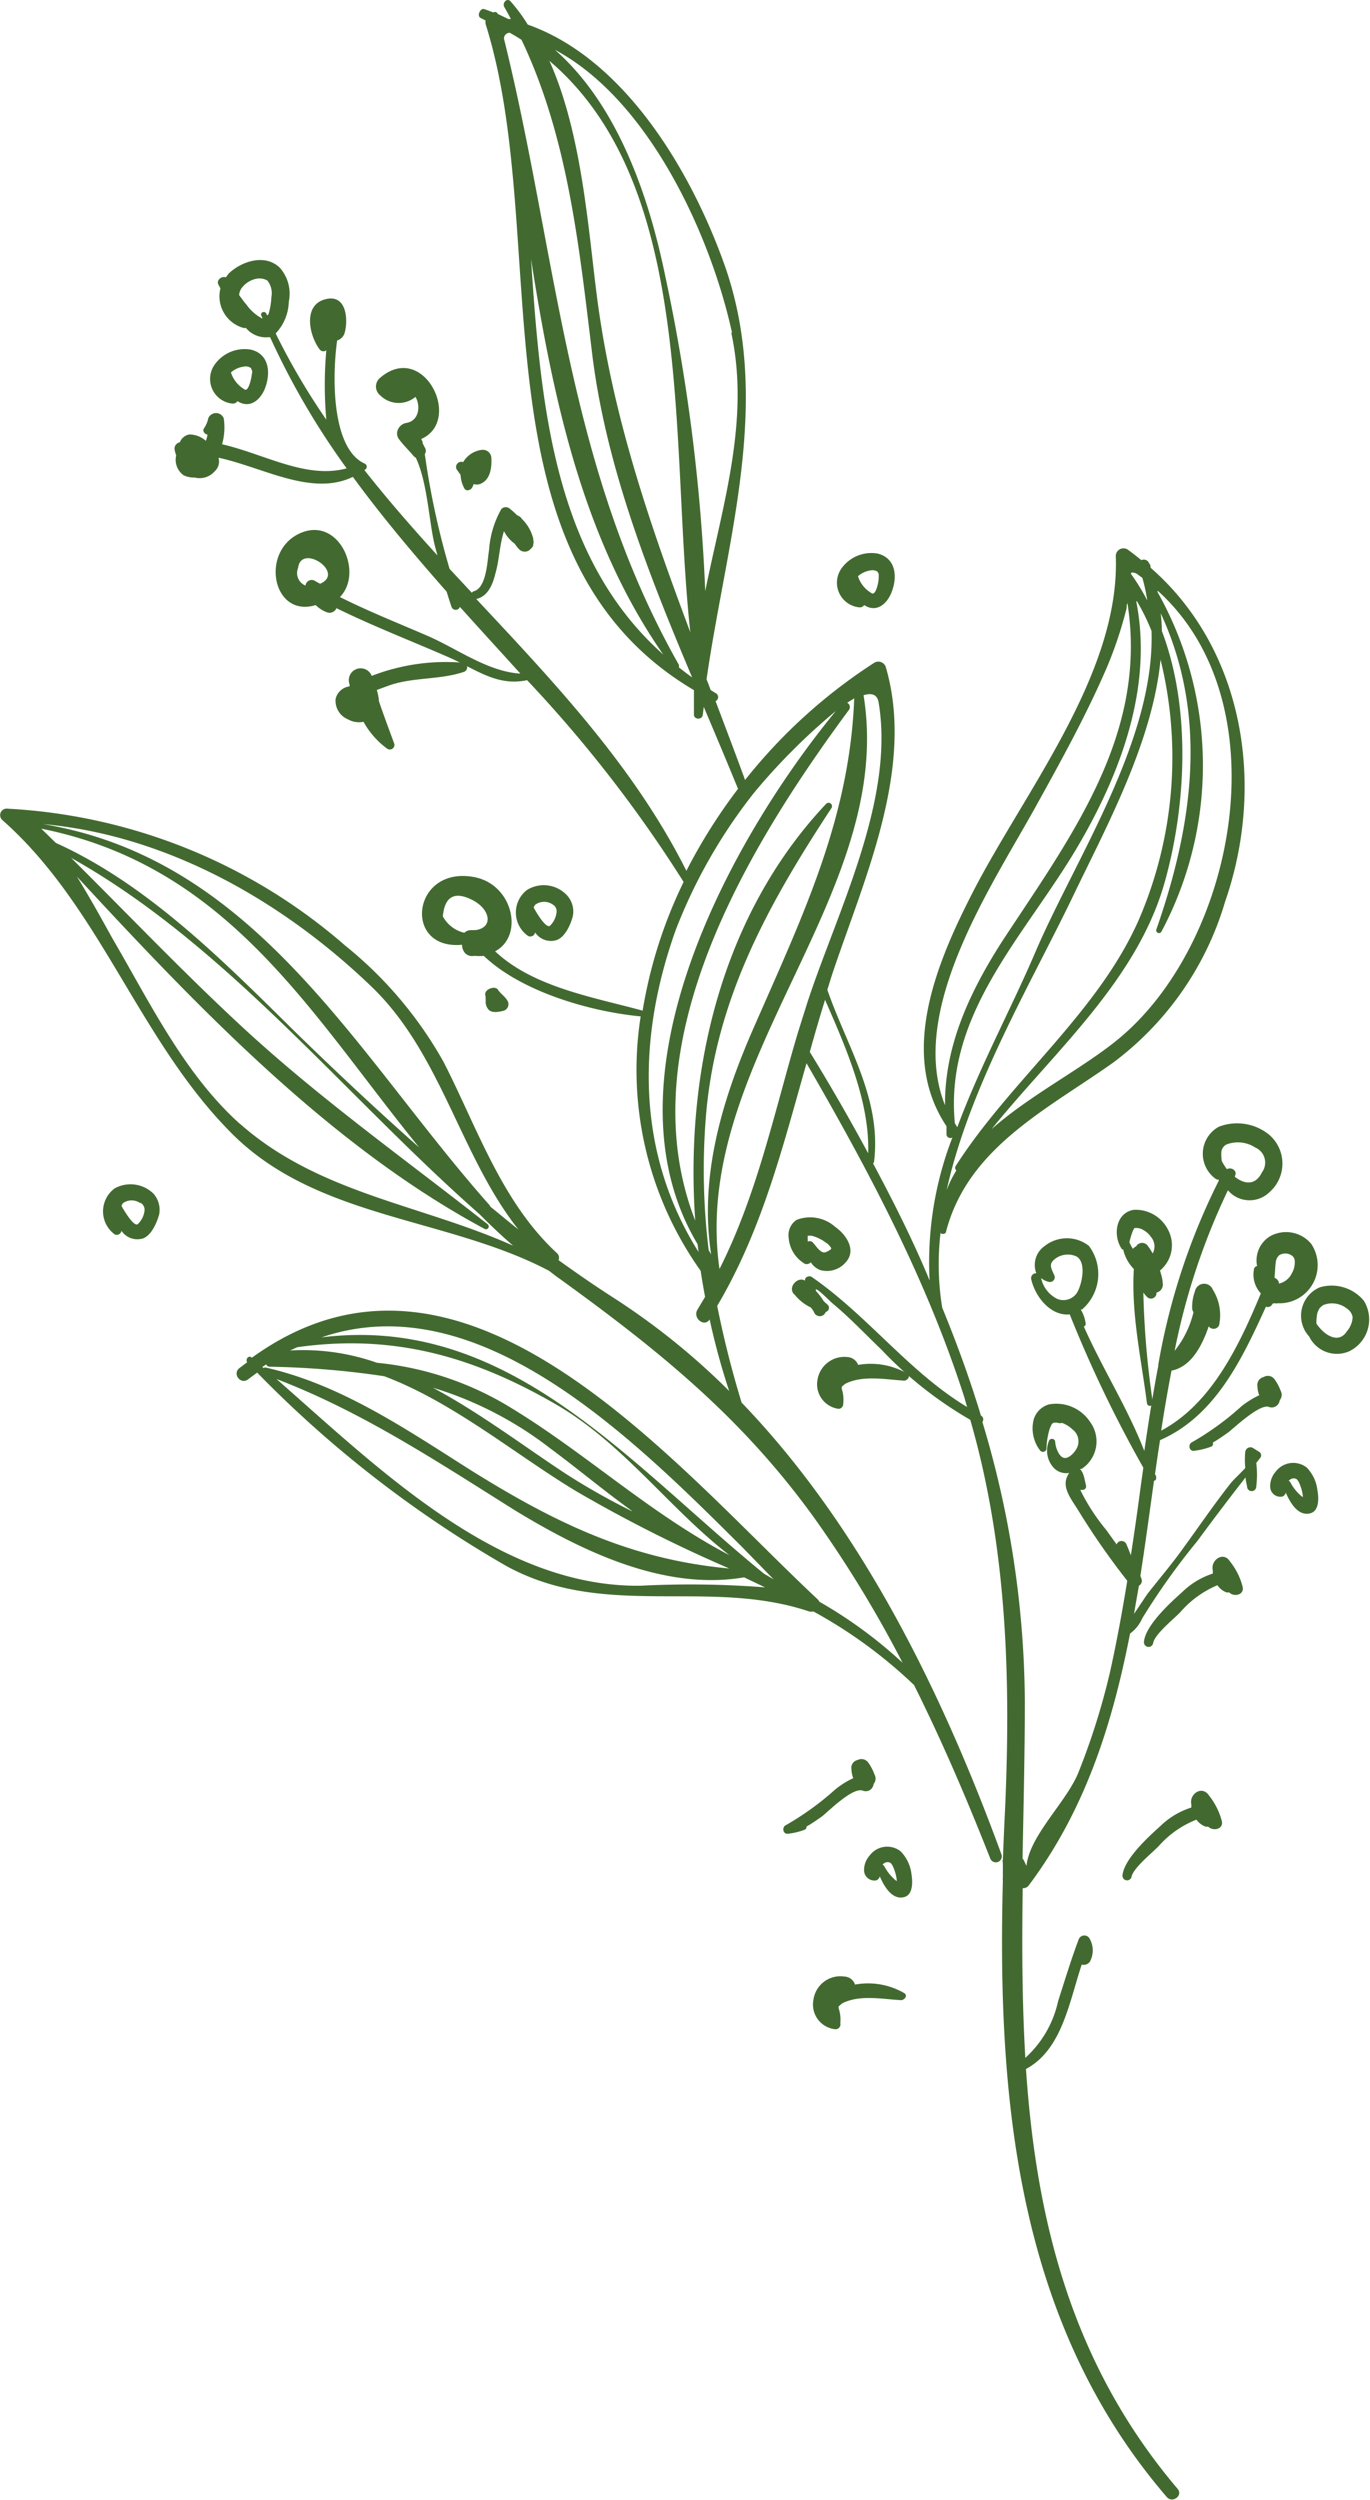 <svg xmlns="http://www.w3.org/2000/svg" viewBox="0 0 83.59 152.5"><defs><style>.cls-1{fill:#426A30;}</style></defs><g id="Ebene_2" data-name="Ebene 2"><g id="OBJECTS"><path class="cls-1" d="M70.2,34.63c0-.09,0-.18-.09-.27a.34.34,0,0,0-.47-.19c-.26-.21-.52-.42-.8-.62a.47.47,0,0,0-.76.4c.26,7.29-5.82,14.64-8.93,20.88C57,59.08,54.9,64.44,57.75,68.7c0,.17,0,.34,0,.51a.24.24,0,0,0,.36.18,21.07,21.07,0,0,0-1.39,8.72c-1-2.42-2.2-4.8-3.45-7.14a.19.19,0,0,0,.06-.1c.47-3.85-1.64-7-2.85-10.49.12-.38.23-.76.36-1.14,1.93-5.73,5-12.46,3.2-18.57a.48.48,0,0,0-.73-.22,32.58,32.58,0,0,0-7.85,7.13c-.59-1.62-1.2-3.22-1.8-4.81a.27.27,0,0,0,0-.49l-.3-.19c-.08-.22-.16-.43-.25-.65,1.23-8.56,4.11-17.1,1-25.55-2-5.49-6-12.3-11.91-14.39A10.06,10.06,0,0,0,31.14.07c-.22-.22-.51.12-.37.36s.27.48.4.73l-.15,0L30.37.85h0a.17.17,0,0,0-.26-.09c-.2-.07-.39-.15-.59-.21s-.47.43-.17.56l.28.14a.55.55,0,0,0,0,.22c4.13,13.13-1.12,32.45,12.71,40.63,0,.5,0,1,0,1.5,0,.3.51.33.54,0l.06-.48c.71,1.68,1.42,3.36,2.09,5a33,33,0,0,0-3.15,5c-3.17-6.32-8-11.43-12.82-16.58.71-.16,1-.88,1.16-1.53.24-.81.26-1.77.53-2.61h0a2.11,2.11,0,0,0,.66.77,1.87,1.87,0,0,0,.28.35.47.47,0,0,0,.7-.05.35.35,0,0,0,.15-.29v0a.44.44,0,0,0,0-.23l0-.08a2.56,2.56,0,0,0-.69-1.21.58.58,0,0,0-.3-.23,5.14,5.14,0,0,0-.42-.38.38.38,0,0,0-.54,0,5.87,5.87,0,0,0-.75,2.5c-.11.64-.14,2.31-.94,2.52a.2.2,0,0,0-.11.09l-1.36-1.46a48.4,48.4,0,0,1-1.51-7,.36.36,0,0,0,0-.4c-.05-.1-.1-.19-.14-.29l0,0a.2.2,0,0,0,0-.08,1.09,1.09,0,0,1-.08-.15c2.56-1.12.15-6-2.5-3.74a.69.69,0,0,0,0,1.08,1.6,1.6,0,0,0,2.15.09c.32.54.23,1.46-.56,1.59-.41.06-.76.58-.44,1s.59.66.87,1a.53.53,0,0,0,.15.12c.68,1.42.8,3.73,1.11,5.15.06.27.14.54.21.81-1.54-1.69-3.05-3.42-4.46-5.21a.21.21,0,0,0,0-.4c-1.92-.89-2-5-1.66-7.5a.68.68,0,0,0,.46-.47c.23-.83.1-2.37-1.16-2.05-1.42.35-1,2.23-.37,3.06a.29.29,0,0,0,.41.06,23.89,23.89,0,0,0,0,4.23,41.67,41.67,0,0,1-3.09-5.26,2.91,2.91,0,0,0,.8-1.93,2.39,2.39,0,0,0-.53-2.06c-.89-.89-2.33-.43-3.13.33-.07.08-.12.16-.18.24-.23-.1-.59.15-.46.43l.13.24A2,2,0,0,0,14.84,20a.3.3,0,0,0,.16,0,1.59,1.59,0,0,0,1.38.57l.1,0a46.3,46.3,0,0,0,4.67,8c-2.47.67-5-.87-7.6-1.47a3.74,3.74,0,0,0,.1-1.59.51.51,0,0,0-.94,0,1.77,1.77,0,0,1-.27.63c-.1.16.05.35.22.37a1.78,1.78,0,0,1-.1.38,1.55,1.55,0,0,0-1-.39.78.78,0,0,0-.59.48.4.4,0,0,0-.32.43,2.24,2.24,0,0,0,.1.37,1.16,1.16,0,0,0,.45,1.21,1.46,1.46,0,0,0,.68.14,1.22,1.22,0,0,0,1.22-.38.8.8,0,0,0,.23-.83c2.76.6,5.69,2.38,8.2,1.17,1.77,2.42,3.71,4.72,5.72,7,.1.31.19.62.3.93a.27.27,0,0,0,.51,0c1.22,1.36,2.46,2.71,3.69,4.07-2-.12-3.85-1.52-5.68-2.31s-3.59-1.49-5.33-2.36c1.48-1.5-.08-5-2.48-3.87s-1.62,5.16,1,4.36a1.94,1.94,0,0,0,.66.43.46.46,0,0,0,.61-.24c2.24,1.1,4.57,2,6.86,3,1.64.72,2.93,1.79,4.77,1.39a80.34,80.34,0,0,1,9.55,12.31,28.38,28.38,0,0,0-2.5,7.85c-3-.82-6.68-1.43-9-3.62,1.78-.94,1.1-4.09-1.29-4.53-3.8-.7-4.36,4.48-.73,4.13,0,.38.27.76.73.68h.06a3.12,3.12,0,0,0,.54,0C31.8,60.49,36,61.71,39.09,62a21.14,21.14,0,0,0,3.66,15.52q.12.8.27,1.59l-.46.77c-.32.51.4,1.11.74.61a42.45,42.45,0,0,0,1.19,4.36,42.74,42.74,0,0,0-7-5.65c-1.17-.75-2.3-1.53-3.41-2.33a.38.38,0,0,0-.1-.43c-3.38-3.12-4.87-7.67-6.92-11.67a24.44,24.44,0,0,0-6-7.09A34.09,34.09,0,0,0,.47,49.33a.4.4,0,0,0-.32.7c6,5.3,8.33,13.45,14,19.12,5.21,5.22,13.12,5.09,19.35,8.37.21.16.42.33.64.48,6.1,4.41,11.22,8.54,15.66,14.76a72.33,72.33,0,0,1,5.27,8.67A27.49,27.49,0,0,0,50,97.71a.83.83,0,0,0-.12-.16C41,89.25,28.31,73.47,15.37,82.82l0,0c-.2-.18-.41.09-.29.28l-.48.36c-.43.35.07,1,.51.7l.58-.43A69.88,69.88,0,0,0,30.88,95.52c6,3.3,12.31.71,18.49,2.78a.58.58,0,0,0,.26,0,29,29,0,0,1,6.14,4.49c1.72,3.44,3.24,7,4.65,10.58a.36.36,0,0,0,.68-.26c-3.58-9.78-8.5-19.91-15.85-27.55a60.66,60.66,0,0,1-1.49-5.9c2.75-4.65,4-9.71,5.45-14.8C53,71.41,56.51,78,58.83,85.21c.06.2.11.41.18.62-3.54-2.13-6.09-5.6-9.49-7.94-.14-.09-.38,0-.4.15,0,0,0,.06,0,.08-.43-.27-1.06.37-.69.81,0,0,.07.06.1.1h0a2.79,2.79,0,0,0,.93.72,1.31,1.31,0,0,1,.2.28.38.38,0,0,0,.72,0,.26.26,0,0,0,.12-.44,2.73,2.73,0,0,1-.25-.23,3.55,3.55,0,0,0-.45-.59c-.21-.48.89.66,1,.74,1.06.88,2,1.88,3,2.84a23.82,23.82,0,0,0,5.4,4.26c2.24,7.75,2.48,15.8,2.12,23.82-.05,1-.09,2-.13,3a.36.36,0,0,0,0,.21v.9a.48.48,0,0,0,0,.17c-.35,13.39.87,27,10,37.61.34.4,1-.08.67-.49-6.5-7.65-8.64-16.45-9.26-25.62,2.18-1.17,2.62-4,3.4-6.37a.45.45,0,0,0,.5-.18,1.44,1.44,0,0,0,0-1.37.37.37,0,0,0-.68,0c-.47,1.25-.85,2.51-1.26,3.78a6.53,6.53,0,0,1-2,3.46c-.2-3.41-.21-6.88-.16-10.35a.42.42,0,0,0,.37-.17c3.47-4.63,5.11-9.89,6.18-15.36a2.35,2.35,0,0,0,.75-.94A42.25,42.25,0,0,1,73.06,94C74,92.72,75,91.4,76,90.12c0,.17.05.36.09.56a.28.28,0,0,0,.56,0,5.84,5.84,0,0,0,0-1.44l.22-.28a.26.26,0,0,0,0-.37l-.45-.28a.32.32,0,0,0-.44.24,5.18,5.18,0,0,0,0,1c-.3.33-.72.71-.9.94-1,1.27-1.89,2.58-2.83,3.87-.71,1-1.47,1.89-2.21,2.83-.09.12-.51.76-.85,1.26l.3-1.72a.34.34,0,0,0,.15-.44l-.06-.16c.3-1.93.56-3.86.83-5.8a.16.16,0,0,0,.13-.2c0-.07,0-.13-.07-.19.1-.7.2-1.4.31-2.09,3.37-1.47,5-4.94,6.46-8.14a.31.31,0,0,0,.36-.11l.08-.1h0a.39.39,0,0,0,.14,0h0a.23.23,0,0,0,.14,0l.07,0s0,0,.06,0l.07,0A2.33,2.33,0,0,0,80,75.87a2,2,0,0,0-2.52-.45,1.73,1.73,0,0,0-.78,1.81.23.23,0,0,0-.19.2,1.69,1.69,0,0,0,.42,1.47v0c-1.32,3.17-3,6.73-6.08,8.37q.28-1.85.63-3.66c1.2-.24,1.85-1.49,2.27-2.7h0a.37.37,0,0,0,.63-.06A2.93,2.93,0,0,0,74,78.67a.57.57,0,0,0-1.09.1,2.74,2.74,0,0,0-.17,1.06.53.53,0,0,0,.08.22,6,6,0,0,1-1.15,2.35,41.25,41.25,0,0,1,3.25-9.79,2.83,2.83,0,0,0,.25.24,1.74,1.74,0,0,0,2.28-.12,2.32,2.32,0,0,0,0-3.5,3.1,3.1,0,0,0-3.08-.5,1.88,1.88,0,0,0-.21,3.17.3.3,0,0,0,.2.06l0,.07a40.13,40.13,0,0,0-3.69,11.23s0,0,0,.07c-.33,1.72-.6,3.45-.85,5.18-1-2.59-2.54-5-3.69-7.59a.17.17,0,0,0,.11-.19,2.16,2.16,0,0,0-.3-.85s0,0,.08,0A2.86,2.86,0,0,0,66.44,76a2.18,2.18,0,0,0-2.69,0,1.41,1.41,0,0,0-.52,1.67.3.3,0,0,0-.31.37c.26,1.12,1.22,2.25,2.35,2.14a76.41,76.41,0,0,0,4.49,9.35l-.15,1.07c-.19,1.43-.39,2.85-.61,4.27-.09-.22-.17-.44-.27-.66a.32.32,0,0,0-.6,0l-.64-.89a12.29,12.29,0,0,1-1.58-2.44.24.24,0,0,0,.12,0,.21.21,0,0,0,.23-.27c-.08-.31-.12-.77-.37-1L66,89.6a2,2,0,0,0,.52-2.85A2.47,2.47,0,0,0,64,85.67a1.36,1.36,0,0,0-.93.92,2.22,2.22,0,0,0,.39,1.89.22.22,0,0,0,.39-.09,4.49,4.49,0,0,1,.19-1.21,2.9,2.9,0,0,1,.12-.28c.08-.11.09-.09.14-.11a.8.8,0,0,1,.23,0c-.07,0,.26.06.24,0a1.72,1.72,0,0,1,.66.4.91.91,0,0,1,.25,1.19c-.13.24-.5.65-.8.54s-.49-.67-.5-1A.2.2,0,0,0,64,87.9a1.56,1.56,0,0,0,.24,1.58,1.06,1.06,0,0,0,1,.37c-.57.79.1,1.55.54,2.27a45.26,45.26,0,0,0,3,4.31c-.31,1.89-.65,3.77-1.07,5.64a42.55,42.55,0,0,1-1.89,6c-.7,1.81-3,3.87-3.19,5.75l-.14-.29a.31.31,0,0,0-.1-.15c.06-3.22.14-6.45.14-9.64a60,60,0,0,0-2.59-17,.26.26,0,0,0-.09-.39l0,0c-.67-2.22-1.47-4.41-2.36-6.58a16.38,16.38,0,0,1-.1-4.59c0,.13.28.11.32,0,1.32-5.17,6.18-7.5,10.21-10.36A18.9,18.9,0,0,0,74.75,55C77.23,47.85,75.89,39.59,70.2,34.63ZM16.3,19.24l-.05-.11c-.09-.19-.39-.08-.31.12a1.08,1.08,0,0,1,.08.19,2.75,2.75,0,0,1-1-.88c-.15-.17-.29-.37-.43-.56a.84.84,0,0,1,.23-.52,1.5,1.5,0,0,1,.79-.47,1,1,0,0,1,.7.1,1.23,1.23,0,0,1,.25,1,4.28,4.28,0,0,1-.18,1.06Zm3.23,16.37-.36-.2a.38.38,0,0,0-.53.31.82.82,0,0,1-.45-1.08C18.38,33.12,21.09,34.94,19.53,35.61ZM29,56.74a.23.23,0,0,0-.12,0h-.14a.59.59,0,0,0-.41.16l0,0a2,2,0,0,1-1.31-1c.11-1.2.7-1.56,1.8-1S30.13,56.59,29,56.74ZM2.52,50.55C14,52.85,19,61.92,25.58,70c-2.5-2.21-4.94-4.5-7.35-6.84C13.8,58.8,9.12,54,3.41,51.42Zm12.11,18c-3.34-3-5.43-7.28-7.64-11.08-.34-.58-1.27-2.34-2.3-4,7.4,8,15.45,16.43,24.87,21.49a.17.17,0,0,0,.18-.29c-5-3.94-10.08-7.54-14.78-11.86-3.66-3.37-7.11-7-10.62-10.48C13.81,57.63,21,66.8,29.25,74.06c.66.66,1.34,1.31,2.06,1.93C25.7,73.47,19.44,72.81,14.63,68.54Zm15.27,5C21.79,64.43,15.72,52.45,2.63,50.27c7.59.69,14.61,4.71,20,9.88,4.3,4.1,5.42,10.32,9,14.85C31.05,74.54,30.48,74.06,29.9,73.59ZM18.14,82.18c5.77-.81,10.6.51,15.68,3.43C38,88,40.8,92,44.51,94.87c-5-2.62-8.92-6.38-13.71-9.22A19.18,19.18,0,0,0,23,83.13a13.56,13.56,0,0,0-5.3-.75Zm20.41,10a41.16,41.16,0,0,1-4-2.26c-2.58-1.69-5.27-3.74-8.14-5.27a22.19,22.19,0,0,1,7.2,3.73C35.22,89.57,36.84,90.93,38.55,92.16ZM16.1,83.45,16,83.39l.24-.16a.23.23,0,0,0,.2.14,53.29,53.29,0,0,1,7,.58c4.19,1.57,8,4.77,11.69,7a86.52,86.52,0,0,0,9.37,4.73c-6-.55-10.61-2.77-15.78-6-3.95-2.5-7.94-5.24-12.56-6.27Zm23,13.28c-8.62.12-15.94-7.09-22.23-12.61,5.22,2,9.75,5,14.53,8,4.1,2.5,9.11,4.93,14,4.1h0l1.28.61A59,59,0,0,0,39.09,96.73ZM46.62,96c-8.31-6.77-15.6-15.83-27-14.42,9.55-3.26,18.91,6.07,25.63,12.76l1.95,2Zm-2-75.69c1.15,5.33-.54,10.52-1.59,15.75a113.85,113.85,0,0,0-2.48-19.41c-1-4.8-2.91-10.29-6.69-13.61C39.63,6.12,43.38,14.42,44.66,20.28ZM33.52,3.71c9,7.66,7.33,23.32,8.6,34.86C39.62,31.9,37.34,25.28,36.41,18,35.88,13.83,35.48,8.06,33.52,3.71Zm-.78,16.56c-.14-1.48-.24-3-.34-4.47,1.35,8.58,3.18,17.12,8.07,24.13C34.94,35,33.43,27.8,32.74,20.27Zm9.49,21.05c-.29-.2-.55-.41-.81-.61a.31.31,0,0,0,0-.16C34.54,28.42,34,15.49,30.75,2.36A.35.35,0,0,1,31.11,2c.24.14.48.28.71.43,2.86,6,3.53,12.75,4.33,19.31C37,28.47,39.56,35,42.23,41.32Zm.39,35.05c-3.77-6-3.79-12.94-1.38-19.67A32.21,32.21,0,0,1,46,48.37a38.05,38.05,0,0,1,5-5c-6.57,8-14.42,22.52-8.44,32.52C42.59,76.07,42.6,76.22,42.62,76.37Zm.62-.11A40.26,40.26,0,0,1,43.08,68c.61-7.12,3.83-12.89,7.66-18.72a.21.21,0,0,0-.32-.26c-6.33,6.7-8.65,16.23-8,25.44-4.14-10.65,3.13-22.7,9.38-31.16a.29.29,0,0,0-.11-.43l.43-.27c-.28,7.27-3.08,13.13-6,19.79-2,4.49-3.48,9.26-2.73,14.13Zm5.29-12.75v0c-1.38,4.75-2.4,9.47-4.63,13.9-1.8-12.58,10.77-22.81,8.79-35,.49-.15.84-.06.92.45,1,6-2.59,12.87-4.38,18.39C49,62,48.75,62.75,48.53,63.51Zm.88.66q.44-1.59.93-3.18c1.26,2.88,2.74,6.23,2.63,9.36Q51.29,67.23,49.41,64.17ZM77.84,77a.68.68,0,0,1,.21-.43.7.7,0,0,1,.74,0,.43.43,0,0,1,.2.27,1.31,1.31,0,0,1-.18.85,1.13,1.13,0,0,1-.78.61l0-.09a.51.51,0,0,0-.27-.27C77.8,77.62,77.8,77.31,77.84,77Zm-3.32-6.71a.58.58,0,0,1,.3-.47,1.94,1.94,0,0,1,1.77.18A1,1,0,0,1,77,71.51c-.41.84-1.09.72-1.65.28l0-.06c.17-.32-.23-.56-.49-.41a3.32,3.32,0,0,1-.31-.49A2.46,2.46,0,0,1,74.52,70.29Zm-10,8.95a1.86,1.86,0,0,1-1-1.28,1.06,1.06,0,0,0,.5.24.29.29,0,0,0,.32-.38c-.19-.44-.38-.69,0-1a1.27,1.27,0,0,1,1.33-.18c.67.36.32,1.84,0,2.28A1,1,0,0,1,64.52,79.24ZM69.36,35l.34.25A10.48,10.48,0,0,1,70,36.63,12.94,12.94,0,0,0,69,35C69,34.9,69.16,34.9,69.36,35Zm0,1.66a13,13,0,0,1,.9,1.83c.21,6.67-4.64,13.88-7.08,19.57-1.44,3.38-3.4,7-4.77,10.7l-.15-.24c-.65-6.75,4.35-11.5,7.53-16.94C68.39,47.14,70.35,41.88,69.33,36.7ZM63.14,49.3c1.57-2.83,3.13-5.65,4.41-8.62a25,25,0,0,0,1.19-3.58c0-.1,0-.21.05-.31,1.26,8-3.43,14.22-7.61,20.58-2,3.11-3.55,6.41-3.52,10.05C55.36,61.66,60.49,54.08,63.14,49.3ZM58.35,71.4a6.68,6.68,0,0,0-.59,1.2C59.13,66.35,62.9,60,65.43,54.75c2-4.18,4.89-9.43,5.38-14.51A25,25,0,0,1,69.5,56.07c-2.49,5.7-7.87,9.85-11.19,15.06A.22.22,0,0,0,58.35,71.4Zm9.95-8.07c-2.2,1.83-5.41,3.43-7.8,5.55,3.91-4.83,9-9.19,10.62-15.27,1.24-4.53,1.56-10.41-.23-15.12a9.79,9.79,0,0,0-.07-1.08c2.88,6.21,2,12.8-.26,19.27a.17.17,0,0,0,.31.14,21.58,21.58,0,0,0-.24-20.7s0-.06,0-.09C78.21,42.85,75.44,57.37,68.3,63.33Z"/><path class="cls-1" d="M14.19,24.62a.34.34,0,0,0,.3-.15l0,0c.74.48,1.39-.06,1.67-.76.37-.94.28-2.1-.84-2.38a2.24,2.24,0,0,0-2.2.88A1.51,1.51,0,0,0,14.19,24.62Zm.72-2.26a.49.49,0,0,1,.38.08c.05,0,0,0,.07.13s0,.2,0,.29-.17,1-.41.91a1.85,1.85,0,0,1-.86-1.05A1.47,1.47,0,0,1,14.91,22.36Z"/><path class="cls-1" d="M27.85,28.61c.07.11.16.23.25.35a1.94,1.94,0,0,0,.23.83c.11.21.39.11.48-.05a1.33,1.33,0,0,0,.09-.21.72.72,0,0,0,.38,0c.65-.25.73-1,.7-1.62a.52.52,0,0,0-.56-.47,1.53,1.53,0,0,0-1.16.75A.32.32,0,0,0,27.85,28.61Z"/><path class="cls-1" d="M32.15,54.29a1.74,1.74,0,0,0,.08,2.81.3.3,0,0,0,.42-.22v0a1.16,1.16,0,0,0,1.3.47c.53-.18.87-.95,1-1.46a1.46,1.46,0,0,0-.35-1.27A1.94,1.94,0,0,0,32.15,54.29Zm1.58.89a.47.47,0,0,1,.23.45,1.36,1.36,0,0,1-.4.84c-.21.17-.69-.55-1-1.11a.5.5,0,0,1,.11-.18A.92.92,0,0,1,33.73,55.18Z"/><path class="cls-1" d="M29.75,61.51c.19.33.69.22,1,.14a.42.42,0,0,0,.25-.53c-.15-.33-.44-.47-.62-.75s-.93,0-.75.4a.31.31,0,0,0,0,.1,2.09,2.09,0,0,1,0,.26A.73.73,0,0,0,29.75,61.51Z"/><path class="cls-1" d="M49.47,77a1.19,1.19,0,0,0,.56.47,1.51,1.51,0,0,0,1.59-.49c.65-.73,0-1.68-.65-2.13a2.3,2.3,0,0,0-2.36-.44,1.11,1.11,0,0,0-.49,1.09,2,2,0,0,0,1,1.6A.34.34,0,0,0,49.47,77Zm-.19-1.36,0-.19c0-.08,0,0,0-.07h.08l.16,0a2.55,2.55,0,0,1,.63.26,2.11,2.11,0,0,1,.26.18c.06,0,.26.24.21.18l.09.12,0,0v0a.64.64,0,0,1,0,.07,1,1,0,0,1-.3.18c-.31.16-.61-.36-.8-.56a.25.25,0,0,0-.32-.07A1.33,1.33,0,0,1,49.28,75.59Z"/><path class="cls-1" d="M80.52,78.53a1.88,1.88,0,0,0-.64,3l0,0a1.88,1.88,0,0,0,2.44.9,2.16,2.16,0,0,0,.89-3.09A2.55,2.55,0,0,0,80.52,78.53Zm1.66,2.68c-.52.81-1.4.22-1.86-.47a3.14,3.14,0,0,1,.05-.61,1.39,1.39,0,0,1,.14-.32,1.19,1.19,0,0,1,.23-.2,1.45,1.45,0,0,1,1.45.22.77.77,0,0,1,.34.52A1.43,1.43,0,0,1,82.18,81.21Z"/><path class="cls-1" d="M77.83,89.78a1.33,1.33,0,0,0-.33.91.62.62,0,0,0,.75.6.33.33,0,0,0,.2-.24c.29.67.78,1.46,1.51,1.26.56-.16.5-1,.42-1.42a2.38,2.38,0,0,0-.65-1.37A1.34,1.34,0,0,0,77.83,89.78Zm1.66,1.45v.1a2.72,2.72,0,0,1-.75-.89.16.16,0,0,0-.11-.1.38.38,0,0,1,.45-.13c.13.07.22.31.27.45A2.64,2.64,0,0,1,79.49,91.23Z"/><path class="cls-1" d="M70.34,85.57a53.92,53.92,0,0,1-.58-6.72,3,3,0,0,0,.25.29.34.34,0,0,0,.55-.21s0-.05,0-.08a.5.5,0,0,0,.38-.59c0-.26-.1-.52-.16-.76A2,2,0,0,0,71.26,75a2.21,2.21,0,0,0-2.08-1.2c-1.13.18-1.29,1.61-.72,2.41a.15.15,0,0,0,.07,0,2.48,2.48,0,0,0,.65,1.2c-.16,2.76.44,5.41.8,8.18A.18.18,0,0,0,70.34,85.57ZM69.13,75.06s.11-.18.08-.15l.08,0h0a.78.78,0,0,1,.48.13,1.32,1.32,0,0,1,.46.42.89.89,0,0,1,.1,1,4.07,4.07,0,0,0-.32-.49.42.42,0,0,0-.69.06.62.62,0,0,0-.2.15,3.15,3.15,0,0,1-.21-.4A4.77,4.77,0,0,1,69.13,75.06Z"/><path class="cls-1" d="M77.41,85.82a.49.49,0,0,0,.67-.4.52.52,0,0,0,.06-.58,2.86,2.86,0,0,0-.38-.71A.5.5,0,0,0,77.1,84h0a.5.5,0,0,0-.38.57,1.68,1.68,0,0,0,.11.54,5.54,5.54,0,0,0-1.09.68,17.05,17.05,0,0,1-3,2.18c-.27.12-.2.57.12.53a4.45,4.45,0,0,0,1-.24A.19.19,0,0,0,74,88c.31-.18.61-.39.91-.6S76.82,85.63,77.41,85.82Z"/><path class="cls-1" d="M22.68,41.23a.72.72,0,0,0-1.35.52l0,.12a1,1,0,0,0-.85.75,1.22,1.22,0,0,0,.75,1.26,1.36,1.36,0,0,0,.95.15,5.06,5.06,0,0,0,1.43,1.63.28.28,0,0,0,.44-.31c-.32-.87-.64-1.72-.93-2.58a2.81,2.81,0,0,0-.13-.68l.76-.28c1.47-.51,3.08-.33,4.54-.82a.29.29,0,0,0,0-.56A12.49,12.49,0,0,0,22.68,41.23Z"/><path class="cls-1" d="M74,95.81c0,.07,0,.12,0,.18a4.76,4.76,0,0,0-1.88,1.14c-.7.62-2.21,2-2.32,3a.28.28,0,0,0,.56.1c.09-.54,1.26-1.47,1.65-1.88a6.15,6.15,0,0,1,2.27-1.65,1.18,1.18,0,0,0,.56.44s.1,0,.16,0c.29.29.93.16.82-.34a4.1,4.1,0,0,0-.78-1.56C74.64,94.61,73.84,95.17,74,95.81Z"/><path class="cls-1" d="M51.45,85.62a2.12,2.12,0,0,0-.09-.9.65.65,0,0,1,0-.13l.2-.17c1.06-.55,2.47-.27,3.6-.2.21,0,.43-.28.2-.43a4.47,4.47,0,0,0-3-.53.75.75,0,0,0-.66-.48,1.66,1.66,0,0,0-1.82,1.38,1.51,1.51,0,0,0,1.29,1.78A.3.3,0,0,0,51.45,85.62Z"/><path class="cls-1" d="M7,72.49A1.74,1.74,0,0,0,7,75.3a.29.29,0,0,0,.41-.22s0,0,0,0a1.17,1.17,0,0,0,1.3.47c.54-.18.87-1,1-1.46a1.49,1.49,0,0,0-.34-1.27A2,2,0,0,0,7,72.49Zm1.59.89a.49.49,0,0,1,.23.45,1.34,1.34,0,0,1-.41.84c-.2.17-.68-.55-1-1.11a.5.5,0,0,1,.11-.18A.92.92,0,0,1,8.54,73.38Z"/><path class="cls-1" d="M72.69,110.08c0,.06,0,.12,0,.18a4.78,4.78,0,0,0-1.89,1.13c-.7.63-2.21,2-2.31,3a.28.28,0,0,0,.55.1c.1-.54,1.27-1.47,1.66-1.88A6,6,0,0,1,73,111a1.19,1.19,0,0,0,.57.43s.1,0,.15,0c.3.29.94.16.83-.34a4.24,4.24,0,0,0-.78-1.56C73.34,108.88,72.54,109.44,72.69,110.08Z"/><path class="cls-1" d="M52.44,37.05a.32.32,0,0,0,.29-.14l0,0c.74.49,1.38-.06,1.66-.76.38-.94.29-2.09-.83-2.38a2.24,2.24,0,0,0-2.2.88A1.51,1.51,0,0,0,52.44,37.05Zm.71-2.26a.57.57,0,0,1,.39.08s0,0,.07.13a2,2,0,0,1,0,.29c0,.22-.16,1-.4.91a1.82,1.82,0,0,1-.86-1.05A1.47,1.47,0,0,1,53.15,34.79Z"/><path class="cls-1" d="M51.27,123.41a2.12,2.12,0,0,0-.1-.9c0-.05,0-.08,0-.12l.21-.18c1.06-.55,2.46-.26,3.59-.2.22,0,.44-.28.2-.43a4.4,4.4,0,0,0-3-.52.72.72,0,0,0-.65-.49A1.66,1.66,0,0,0,49.63,122a1.51,1.51,0,0,0,1.29,1.78A.3.3,0,0,0,51.27,123.41Z"/><path class="cls-1" d="M53.06,113.19a1.34,1.34,0,0,0-.34.91.63.63,0,0,0,.76.6.37.37,0,0,0,.2-.24c.29.67.78,1.46,1.5,1.26.56-.16.5-1,.43-1.42a2.39,2.39,0,0,0-.66-1.37A1.33,1.33,0,0,0,53.06,113.19Zm1.65,1.45a.37.37,0,0,1,0,.11,2.85,2.85,0,0,1-.75-.9.21.21,0,0,0-.11-.1.38.38,0,0,1,.45-.13c.13.07.22.31.27.45A2.63,2.63,0,0,1,54.71,114.64Z"/><path class="cls-1" d="M52.64,109.23a.48.48,0,0,0,.66-.4.52.52,0,0,0,.06-.58,3,3,0,0,0-.37-.71.51.51,0,0,0-.66-.18h0a.49.49,0,0,0-.38.57,1.68,1.68,0,0,0,.11.54,5.22,5.22,0,0,0-1.1.69,17.45,17.45,0,0,1-3,2.17c-.27.12-.2.57.12.53a4.09,4.09,0,0,0,1-.24.19.19,0,0,0,.13-.2c.32-.18.62-.39.92-.6S52,109,52.64,109.23Z"/></g></g></svg>